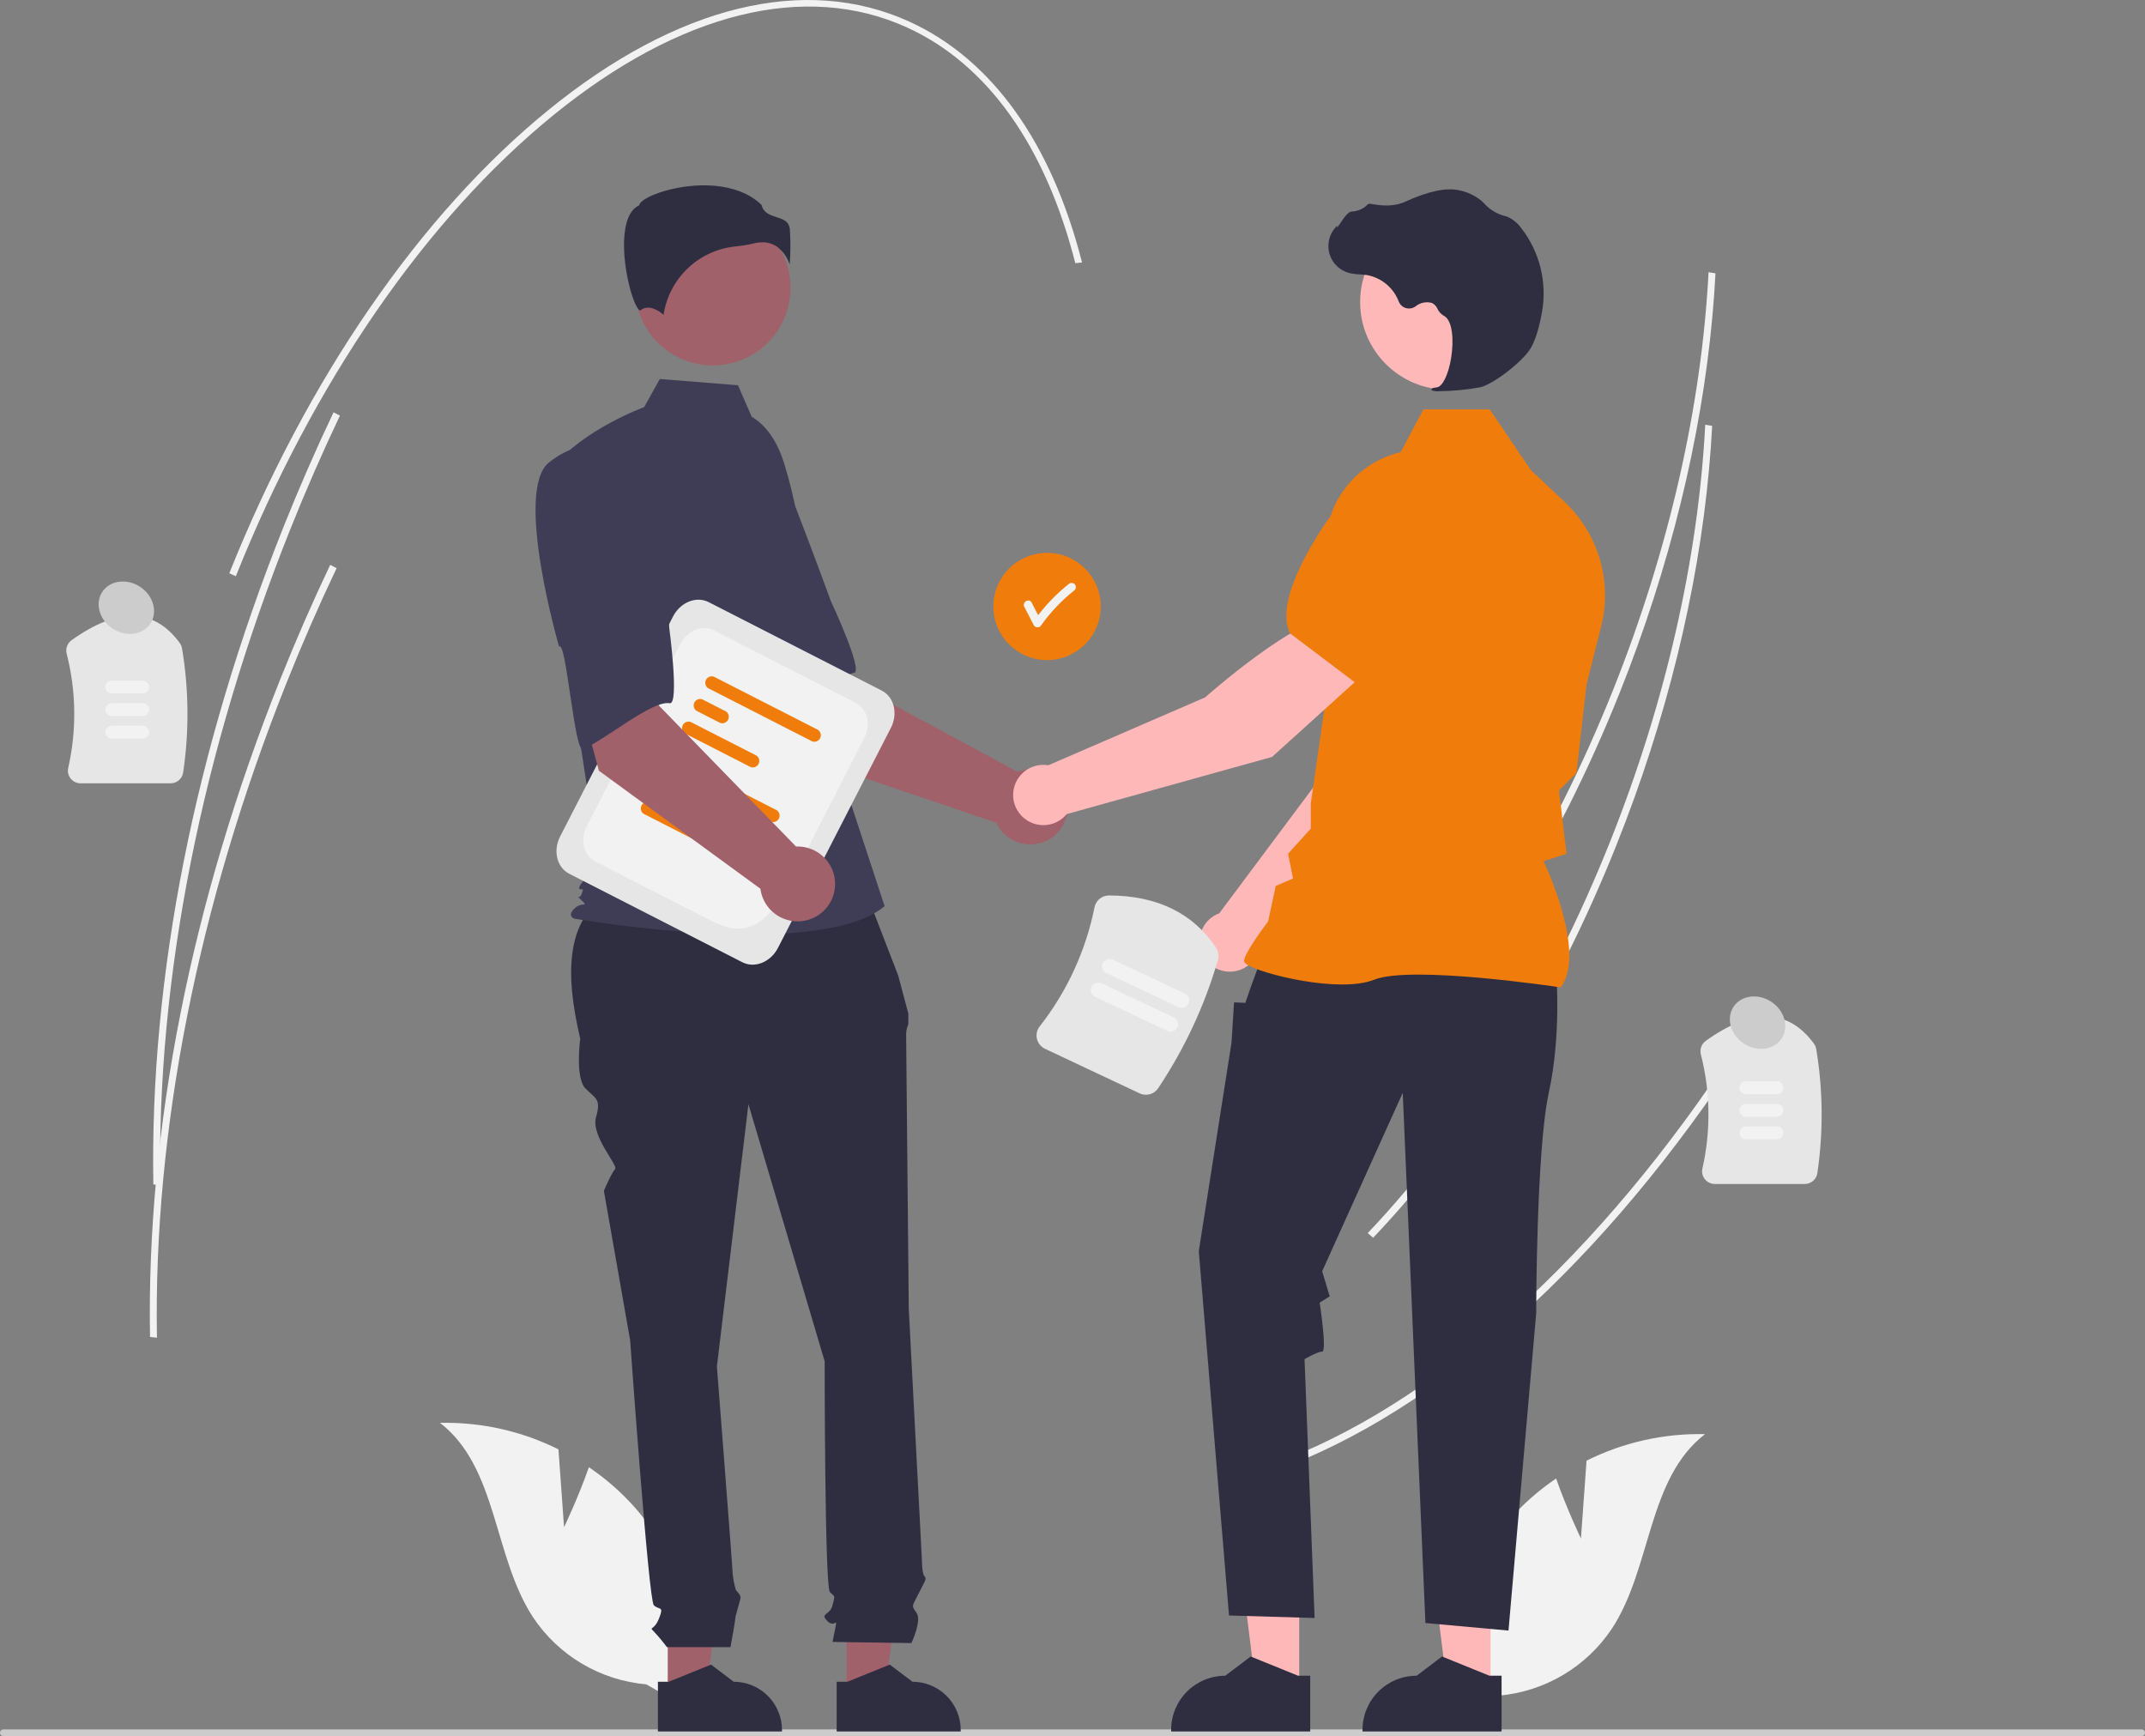 
<svg  viewBox="0 0 367 297" fill="none" xmlns="http://www.w3.org/2000/svg">
<rect x="0" y="0" width="367" height="297" fill="#808080" stroke="none"/>
<g clip-path="url(#clip0_14452_1478)">
<path d="M292.986 54.099C291.079 75.058 285.648 97.159 277.13 118.483C266.596 144.852 252.205 168.079 235.51 185.651L234.584 184.845C251.197 167.357 265.524 144.233 276.013 117.973C285.493 94.241 291.132 69.545 292.327 46.566L293.511 46.763C293.385 49.19 293.21 51.636 292.986 54.099Z" fill="#F2F2F2"/>
<path d="M300.579 175.826C277.131 213.048 248.683 239.643 220.476 250.712L219.905 249.668C247.917 238.676 276.198 212.217 299.539 175.165L300.579 175.826Z" fill="#F2F2F2"/>
<path d="M292.416 80.194C290.51 101.153 285.079 123.254 276.561 144.578C266.027 170.947 251.635 194.174 234.941 211.746L234.015 210.94C250.628 193.452 264.954 170.328 275.444 144.068C284.924 120.336 290.563 95.64 291.758 72.66L292.942 72.858C292.816 75.285 292.641 77.731 292.416 80.194Z" fill="#F2F2F2"/>
<path d="M29.182 134.003H13.798C13.469 134.003 13.144 133.93 12.848 133.788C12.552 133.645 12.292 133.438 12.088 133.181C11.886 132.931 11.743 132.638 11.671 132.325C11.599 132.012 11.599 131.686 11.67 131.373C13.136 124.922 13.044 118.216 11.402 111.807C11.298 111.386 11.323 110.942 11.474 110.535C11.625 110.127 11.894 109.774 12.248 109.52C20.159 103.843 26.389 104.008 30.765 110.011C30.963 110.285 31.094 110.6 31.148 110.933C32.318 117.947 32.382 125.1 31.34 132.134C31.268 132.653 31.009 133.129 30.612 133.472C30.216 133.816 29.708 134.004 29.182 134.003Z" fill="#E6E6E6"/>
<path d="M24.412 118.63H19.12C18.827 118.63 18.547 118.514 18.34 118.308C18.133 118.101 18.017 117.821 18.017 117.529C18.017 117.237 18.133 116.957 18.34 116.751C18.547 116.544 18.827 116.428 19.12 116.428H24.412C24.705 116.429 24.985 116.545 25.191 116.752C25.398 116.958 25.514 117.238 25.514 117.529C25.514 117.821 25.398 118.101 25.191 118.307C24.985 118.513 24.705 118.63 24.412 118.63Z" fill="#F2F2F2"/>
<path d="M24.412 122.492H19.12C18.827 122.492 18.547 122.376 18.34 122.169C18.133 121.963 18.017 121.683 18.017 121.391C18.017 121.099 18.133 120.819 18.34 120.612C18.547 120.406 18.827 120.29 19.12 120.29H24.412C24.705 120.29 24.985 120.406 25.191 120.613C25.398 120.819 25.514 121.099 25.514 121.391C25.514 121.682 25.398 121.962 25.191 122.168C24.985 122.375 24.705 122.491 24.412 122.492Z" fill="#F2F2F2"/>
<path d="M24.412 126.353H19.12C18.827 126.353 18.547 126.237 18.34 126.031C18.133 125.824 18.017 125.544 18.017 125.252C18.017 124.96 18.133 124.68 18.34 124.473C18.547 124.267 18.827 124.151 19.12 124.151H24.412C24.705 124.152 24.985 124.268 25.191 124.474C25.398 124.681 25.514 124.96 25.514 125.252C25.514 125.544 25.398 125.823 25.191 126.03C24.985 126.236 24.705 126.352 24.412 126.353Z" fill="#F2F2F2"/>
<path d="M308.784 202.542H293.399C293.07 202.543 292.746 202.469 292.45 202.327C292.154 202.185 291.894 201.977 291.689 201.72C291.487 201.47 291.345 201.177 291.273 200.864C291.2 200.551 291.2 200.226 291.272 199.912C292.737 193.461 292.645 186.755 291.003 180.347C290.9 179.925 290.925 179.481 291.075 179.074C291.226 178.666 291.496 178.313 291.85 178.06C299.761 172.383 305.991 172.547 310.367 178.55C310.564 178.824 310.695 179.139 310.75 179.472C311.919 186.486 311.984 193.639 310.942 200.673C310.869 201.193 310.611 201.668 310.214 202.011C309.817 202.355 309.309 202.544 308.784 202.542Z" fill="#E6E6E6"/>
<path d="M304.015 187.17H298.722C298.43 187.169 298.15 187.053 297.943 186.846C297.737 186.64 297.621 186.36 297.621 186.069C297.621 185.777 297.737 185.497 297.943 185.291C298.15 185.084 298.43 184.968 298.722 184.968H304.015C304.307 184.968 304.588 185.084 304.795 185.29C305.002 185.497 305.118 185.777 305.118 186.069C305.118 186.361 305.002 186.641 304.795 186.847C304.588 187.054 304.307 187.17 304.015 187.17Z" fill="#F2F2F2"/>
<path d="M304.015 191.031H298.722C298.43 191.03 298.15 190.914 297.943 190.708C297.737 190.501 297.621 190.222 297.621 189.93C297.621 189.638 297.737 189.359 297.943 189.152C298.15 188.946 298.43 188.83 298.722 188.829H304.015C304.307 188.829 304.588 188.945 304.795 189.151C305.002 189.358 305.118 189.638 305.118 189.93C305.118 190.222 305.002 190.502 304.795 190.708C304.588 190.915 304.307 191.031 304.015 191.031Z" fill="#F2F2F2"/>
<path d="M304.015 194.892H298.722C298.43 194.892 298.15 194.775 297.943 194.569C297.737 194.363 297.621 194.083 297.621 193.791C297.621 193.5 297.737 193.22 297.943 193.013C298.15 192.807 298.43 192.691 298.722 192.69H304.015C304.307 192.69 304.588 192.806 304.795 193.013C305.002 193.219 305.118 193.499 305.118 193.791C305.118 194.083 305.002 194.363 304.795 194.57C304.588 194.776 304.307 194.892 304.015 194.892Z" fill="#F2F2F2"/>
<path d="M367 296.426C367 296.501 366.985 296.576 366.957 296.646C366.928 296.716 366.885 296.779 366.832 296.832C366.778 296.886 366.715 296.928 366.645 296.957C366.575 296.986 366.5 297 366.424 297H0.576C0.423 297 0.277 296.94 0.169 296.832C0.061 296.724 0 296.578 0 296.426C0 296.273 0.061 296.127 0.169 296.02C0.277 295.912 0.423 295.851 0.576 295.851H366.424C366.5 295.851 366.575 295.866 366.645 295.895C366.715 295.923 366.778 295.966 366.832 296.019C366.885 296.072 366.928 296.136 366.957 296.206C366.985 296.275 367 296.35 367 296.426Z" fill="#CCCCCC"/>
<path d="M96.508 261.258L95.549 247.942C89.263 244.807 82.306 243.25 75.28 243.407C85.164 251.03 84.372 266.265 91.217 276.692C93.377 279.927 96.239 282.637 99.591 284.619C102.943 286.601 106.699 287.805 110.58 288.141L118.806 292.863C119.747 286.658 119.328 280.323 117.579 274.294C115.83 268.266 112.792 262.688 108.674 257.944C106.338 255.305 103.677 252.971 100.756 250.996C98.958 256.146 96.508 261.258 96.508 261.258Z" fill="#F2F2F2"/>
<path d="M270.492 263.189L271.451 249.873C277.737 246.738 284.694 245.181 291.719 245.338C281.836 252.96 282.627 268.196 275.782 278.622C273.623 281.858 270.761 284.567 267.409 286.549C264.057 288.531 260.301 289.735 256.419 290.072L248.194 294.794C247.253 288.589 247.671 282.254 249.42 276.225C251.169 270.197 254.208 264.618 258.325 259.874C260.662 257.236 263.322 254.902 266.243 252.926C268.041 258.077 270.492 263.189 270.492 263.189Z" fill="#F2F2F2"/>
<path d="M179.146 112.917C184.222 112.917 188.337 108.811 188.337 103.746C188.337 98.681 184.222 94.576 179.146 94.576C174.07 94.576 169.955 98.681 169.955 103.746C169.955 108.811 174.07 112.917 179.146 112.917Z" fill="#F07D0B"/>
<path d="M183.865 99.924C183.726 99.793 183.543 99.719 183.352 99.719C183.161 99.719 182.977 99.793 182.839 99.924C180.888 101.476 179.137 103.262 177.623 105.24C177.251 104.522 176.88 103.805 176.508 103.088C176.079 102.259 174.826 102.991 175.255 103.818C175.799 104.868 176.342 105.917 176.886 106.967C176.951 107.074 177.043 107.162 177.153 107.224C177.263 107.285 177.386 107.317 177.512 107.317C177.638 107.317 177.762 107.285 177.871 107.224C177.981 107.162 178.073 107.074 178.139 106.967C179.752 104.7 181.68 102.673 183.865 100.948C184 100.812 184.075 100.628 184.075 100.436C184.075 100.245 184 100.061 183.865 99.924Z" fill="#F2F2F2"/>
<path d="M138.021 129.751L124.161 108.033L140.211 99.457L144.423 116.027L174.103 132.03C175.275 131.609 176.544 131.537 177.756 131.824C178.968 132.11 180.07 132.743 180.928 133.643C181.786 134.544 182.363 135.674 182.588 136.896C182.813 138.118 182.677 139.379 182.197 140.526C181.716 141.672 180.911 142.654 179.881 143.352C178.851 144.05 177.639 144.434 176.394 144.457C175.149 144.48 173.924 144.14 172.869 143.481C171.813 142.821 170.973 141.869 170.451 140.741L138.021 129.751Z" fill="#A0616A"/>
<path d="M114.035 81.984C109.68 88.364 125.156 111.554 125.156 111.554C125.91 109.933 133.117 128.142 134.324 127.066C137.755 124.009 143.126 115.493 146.111 115.114C147.818 114.897 142.152 102.816 142.152 102.816C142.152 102.816 139.562 95.683 136.048 86.57C135.102 83.975 133.514 81.662 131.431 79.844C129.348 78.027 126.838 76.765 124.135 76.175C124.135 76.175 118.39 75.605 114.035 81.984Z" fill="#3F3D56"/>
<path d="M114.248 289.839L120.83 289.839L123.961 264.506L114.246 264.506L114.248 289.839Z" fill="#A0616A"/>
<path d="M112.568 287.695L114.421 287.695L121.655 284.76L125.531 287.694H125.532C127.723 287.695 129.824 288.563 131.373 290.109C132.922 291.655 133.793 293.751 133.793 295.937V296.205L112.569 296.206L112.568 287.695Z" fill="#2F2E41"/>
<path d="M144.828 289.839L151.41 289.839L154.542 264.506L144.827 264.506L144.828 289.839Z" fill="#A0616A"/>
<path d="M143.148 287.695L145.001 287.695L152.235 284.76L156.112 287.694H156.112C158.303 287.695 160.404 288.563 161.953 290.109C163.503 291.655 164.373 293.751 164.373 295.937V296.205L143.149 296.206L143.148 287.695Z" fill="#2F2E41"/>
<path d="M147.677 151.342L104.862 152.41C96.731 156.817 96.608 166.355 99.272 177.679C99.272 177.679 98.372 184.41 100.171 186.205C101.97 188 102.869 188 101.97 191.141C101.071 194.282 105.823 199.412 105.245 199.988C104.668 200.564 103.319 203.705 103.319 203.705L107.816 229.282C107.816 229.282 110.964 273.705 111.864 274.602C112.763 275.5 113.663 274.602 112.763 276.846C111.864 279.089 110.964 278.192 111.864 279.089C112.66 279.946 113.411 280.845 114.112 281.782H124.985C124.985 281.782 125.805 277.295 125.805 276.846C125.805 276.397 126.704 273.705 126.704 273.256C126.704 272.807 125.909 272.014 125.909 272.014C125.635 271.102 125.449 270.165 125.355 269.218C125.355 268.32 122.657 233.769 122.657 233.769L128.053 188.897L141.095 232.871C141.095 232.871 141.095 271.461 141.994 272.359C142.894 273.256 142.894 272.807 142.444 274.602C141.994 276.397 140.196 275.948 141.545 277.295C142.894 278.641 143.344 276.397 142.894 278.641L142.444 280.884L155.936 281.077C155.936 281.077 157.734 277.295 156.835 275.948C155.936 274.602 155.99 274.97 157.087 272.767C158.184 270.564 158.634 270.115 158.184 269.666C157.734 269.218 157.734 266.831 157.734 266.831L155.486 223.897C155.486 223.897 155.036 178.577 155.036 177.231C155.002 176.538 155.13 175.847 155.41 175.212V173.385L153.687 166.91L147.677 151.342Z" fill="#2F2E41"/>
<path d="M121.958 62.513C129.305 62.513 135.261 56.57 135.261 49.24C135.261 41.909 129.305 35.966 121.958 35.966C114.611 35.966 108.655 41.909 108.655 49.24C108.655 56.57 114.611 62.513 121.958 62.513Z" fill="#A0616A"/>
<path d="M128.609 71.286C131.474 72.986 133.189 76.109 134.173 79.288C135.995 85.172 137.092 91.257 137.439 97.406L138.478 115.816L151.352 155.015C140.195 164.435 98.257 157.156 98.257 157.156C98.257 157.156 96.969 156.728 98.257 155.443C99.544 154.159 100.797 155.297 99.51 154.012C98.223 152.728 99.11 154.159 99.539 152.874C99.968 151.59 99.539 152.446 99.11 152.018C98.681 151.59 102.432 147.736 102.432 147.736L98.999 125.235L94.708 79.849C99.858 73.427 110.214 69.641 110.214 69.641L112.89 64.835L126.269 65.903L128.609 71.286Z" fill="#3F3D56"/>
<path d="M132.924 42.188C133.958 42.957 134.724 44.031 135.114 45.258C135.264 43.253 135.274 41.24 135.143 39.234C134.986 37.825 133.991 37.508 132.84 37.14C131.8 36.809 130.624 36.434 130.307 35.065C126.125 31.006 118.846 31.211 113.864 32.627C111.123 33.406 109.546 34.407 109.405 34.993L109.375 35.114L109.264 35.169C107.151 36.224 106.74 39.553 106.767 42.159C106.818 47.071 108.518 52.649 109.475 53.102C109.526 53.127 109.539 53.117 109.561 53.099C111.003 51.949 112.762 53.186 113.535 53.859C113.99 50.806 115.458 47.994 117.704 45.871C119.95 43.749 122.843 42.438 125.923 42.149C126.929 42.052 127.926 41.885 128.909 41.65C129.407 41.521 129.919 41.454 130.434 41.45C131.32 41.437 132.189 41.694 132.924 42.188Z" fill="#2F2E41"/>
<path d="M215.506 161.919L241.095 135.99L247.837 115.253L236.988 110.875C231.614 116.284 226.081 132.843 226.081 132.843L208.615 156.233C208.476 156.285 208.337 156.339 208.2 156.404C207.396 156.783 206.703 157.362 206.189 158.086C205.675 158.81 205.357 159.654 205.265 160.537C205.173 161.419 205.311 162.31 205.666 163.124C206.02 163.938 206.579 164.647 207.288 165.182C207.997 165.717 208.833 166.061 209.714 166.18C210.595 166.299 211.492 166.189 212.319 165.861C213.145 165.533 213.872 164.998 214.431 164.307C214.989 163.616 215.359 162.794 215.506 161.919Z" fill="#FFB8B8"/>
<path d="M234.028 113.247L247.749 117.207L247.8 117.197C252.843 116.22 256.833 107.858 259.291 101.014C260.1 98.757 260.02 96.278 259.066 94.077C258.113 91.877 256.358 90.12 254.156 89.161C252.527 88.465 250.735 88.237 248.983 88.504C247.231 88.77 245.589 89.52 244.242 90.669L237.401 96.547L234.028 113.247Z" fill="#F07D0B"/>
<path d="M222.289 289.069L214.91 289.069L211.4 260.671L222.29 260.671L222.289 289.069Z" fill="#FFB8B8"/>
<path d="M224.172 286.665L222.095 286.665L213.986 283.375L209.64 286.665H209.64C207.184 286.665 204.828 287.638 203.091 289.371C201.355 291.104 200.379 293.454 200.379 295.905V296.205L224.171 296.206L224.172 286.665Z" fill="#2F2E41"/>
<path d="M255.031 289.069L247.652 289.069L244.142 260.671L255.032 260.671L255.031 289.069Z" fill="#FFB8B8"/>
<path d="M256.913 286.665L254.836 286.665L246.727 283.375L242.381 286.665H242.381C239.925 286.665 237.569 287.638 235.833 289.371C234.096 291.104 233.12 293.454 233.12 295.905V296.205L256.912 296.206L256.913 286.665Z" fill="#2F2E41"/>
<path d="M266.282 166.748C266.282 166.748 267.143 177.064 264.989 186.951C262.835 196.838 262.835 224.681 262.835 224.681L258.096 278.939L243.88 277.65L240.003 186.951L226.217 217.47L227.509 221.769L225.788 222.844C225.788 222.844 227.078 231.226 226.217 231.226C225.355 231.226 223.201 232.515 223.201 232.515L224.924 276.79L210.277 276.36L205.107 214.032L210.708 178.354L211.139 171.476L213.077 171.556L214.064 168.682L215.878 163.739L266.282 166.748Z" fill="#2F2E41"/>
<path d="M267.027 168.915L267.103 168.807C271.204 163.079 265.037 149.314 264.107 147.319L268.024 146.05L267.142 138.568L266.724 135.232L269.719 132.244L269.727 132.169L271.45 117.125L273.956 107.132C274.9 103.354 274.819 99.394 273.723 95.658C272.626 91.922 270.552 88.544 267.715 85.871L261.924 80.423L254.885 70.032H243.535L239.643 77.366C235.87 78.236 232.522 80.4 230.184 83.479C227.845 86.559 226.662 90.36 226.843 94.219L227.725 113.456L224.272 137.408L224.27 141.743L220.384 146.052L221.233 150.285L218.276 151.549L216.97 157.629C216.429 158.341 212.862 163.087 212.862 164.384C212.862 164.579 213.006 164.767 213.316 164.976C215.746 166.618 229.182 169.967 235.129 167.592C241.463 165.065 266.642 168.856 266.896 168.895L267.027 168.915Z" fill="#F07D0B"/>
<path d="M247.744 66.677C256.046 66.677 262.776 59.962 262.776 51.678C262.776 43.395 256.046 36.68 247.744 36.68C239.442 36.68 232.712 43.395 232.712 51.678C232.712 59.962 239.442 66.677 247.744 66.677Z" fill="#FFB8B8"/>
<path d="M246.304 66.92C248.632 66.896 250.953 66.674 253.243 66.256C255.511 65.735 260.513 61.876 261.876 59.596C262.889 57.901 263.497 55.281 263.829 53.382C264.276 50.867 264.19 48.288 263.575 45.809C262.96 43.33 261.83 41.008 260.259 38.992C259.653 38.148 258.83 37.483 257.876 37.067C257.792 37.037 257.705 37.01 257.618 36.988C256.235 36.663 254.982 35.933 254.019 34.892C253.831 34.681 253.629 34.484 253.414 34.302C252.333 33.439 251.063 32.843 249.707 32.563C247.516 32.038 244.382 32.696 240.393 34.52C238.389 35.436 236.164 35.18 234.45 34.855C234.354 34.839 234.255 34.849 234.164 34.883C234.072 34.916 233.991 34.974 233.929 35.048C233.221 35.746 232.275 36.151 231.28 36.182C230.671 36.224 230.054 37.083 229.309 38.2C229.14 38.454 228.943 38.75 228.8 38.931L228.771 38.592L228.437 38.98C227.91 39.59 227.547 40.323 227.381 41.11C227.215 41.898 227.251 42.715 227.486 43.485C227.722 44.255 228.149 44.953 228.727 45.514C229.306 46.075 230.017 46.48 230.795 46.693C231.413 46.84 232.043 46.924 232.678 46.943C233.062 46.968 233.46 46.993 233.842 47.049C235.069 47.267 236.218 47.799 237.178 48.592C238.138 49.386 238.874 50.414 239.317 51.577C239.421 51.845 239.586 52.086 239.799 52.281C240.012 52.476 240.266 52.62 240.544 52.701C240.821 52.782 241.113 52.799 241.397 52.749C241.682 52.7 241.951 52.586 242.185 52.416C242.573 52.098 243.032 51.878 243.524 51.776C244.016 51.673 244.525 51.691 245.008 51.828C245.429 52.047 245.761 52.404 245.949 52.838C246.176 53.322 246.542 53.727 247.001 54.001C248.566 54.756 248.764 58.273 248.285 61.222C247.824 64.064 246.82 66.137 245.844 66.263C245.092 66.361 245.007 66.416 244.956 66.551L244.911 66.671L244.998 66.78C245.418 66.92 245.863 66.968 246.304 66.92Z" fill="#2F2E41"/>
<path d="M233.832 114.851L226.606 105.665C219.247 107.687 206.187 119.302 206.187 119.302L179.368 130.914C178.473 130.764 177.554 130.852 176.703 131.169C175.853 131.486 175.102 132.021 174.524 132.72C173.947 133.419 173.564 134.257 173.415 135.15C173.266 136.044 173.355 136.961 173.674 137.809C173.992 138.657 174.529 139.406 175.23 139.981C175.932 140.556 176.772 140.937 177.668 141.085C178.563 141.233 179.482 141.143 180.331 140.824C181.181 140.505 181.931 139.968 182.507 139.268L217.64 129.488L233.832 114.851Z" fill="#FFB8B8"/>
<path d="M232.101 116.951L243.501 104.27L244.134 95.285C244.252 93.52 243.873 91.758 243.04 90.197C242.207 88.637 240.953 87.34 239.419 86.453C237.333 85.264 234.872 84.911 232.534 85.464C230.196 86.017 228.156 87.435 226.827 89.431C222.798 95.489 218.464 103.68 220.694 108.297L220.717 108.344L232.101 116.951Z" fill="#F07D0B"/>
<path d="M127.02 164.615L97.388 149.473C95.281 148.396 94.583 145.539 95.832 143.105L115.152 105.464C116.402 103.03 119.133 101.925 121.241 103.002L150.872 118.144C152.98 119.221 153.678 122.078 152.429 124.513L133.108 162.153C131.859 164.588 129.127 165.692 127.02 164.615Z" fill="#E6E6E6"/>
<path d="M121.958 157.654L101.826 147.366C99.852 146.357 99.198 143.682 100.368 141.402L116.419 110.131C117.589 107.851 120.147 106.817 122.121 107.826L146.436 120.251C148.41 121.26 149.064 123.935 147.894 126.215L139.174 143.203C133.962 153.359 130.75 162.147 121.958 157.654Z" fill="#F2F2F2"/>
<path d="M131.912 140.577L114.08 131.465C113.862 131.31 113.707 131.082 113.644 130.822C113.581 130.563 113.613 130.289 113.735 130.051C113.857 129.813 114.061 129.627 114.309 129.527C114.557 129.427 114.833 129.419 115.086 129.505L132.918 138.617C133.136 138.772 133.291 139 133.354 139.26C133.417 139.519 133.385 139.793 133.263 140.03C133.141 140.268 132.937 140.454 132.689 140.555C132.441 140.655 132.165 140.663 131.912 140.577Z" fill="#F07D0B"/>
<path d="M116.161 137.416L112.092 135.337C111.874 135.182 111.719 134.954 111.656 134.694C111.592 134.435 111.625 134.161 111.747 133.923C111.869 133.686 112.072 133.5 112.32 133.399C112.569 133.299 112.845 133.291 113.098 133.377L117.167 135.456C117.385 135.611 117.54 135.839 117.604 136.099C117.667 136.359 117.635 136.632 117.513 136.87C117.391 137.108 117.187 137.294 116.939 137.394C116.691 137.494 116.415 137.502 116.161 137.416Z" fill="#F07D0B"/>
<path d="M121.381 144.972L110.105 139.209C109.887 139.054 109.732 138.826 109.668 138.566C109.605 138.307 109.637 138.033 109.759 137.796C109.881 137.558 110.085 137.372 110.333 137.271C110.581 137.171 110.857 137.163 111.111 137.249L122.387 143.012C122.605 143.167 122.76 143.395 122.824 143.654C122.887 143.914 122.855 144.187 122.733 144.425C122.611 144.663 122.407 144.849 122.159 144.949C121.911 145.05 121.635 145.057 121.381 144.972V144.972Z" fill="#F07D0B"/>
<path d="M138.967 126.829L121.136 117.717C120.918 117.562 120.763 117.334 120.7 117.075C120.636 116.815 120.669 116.542 120.791 116.304C120.913 116.066 121.116 115.88 121.364 115.78C121.613 115.679 121.889 115.671 122.142 115.757L139.973 124.869C140.191 125.024 140.346 125.253 140.41 125.512C140.473 125.772 140.441 126.045 140.319 126.283C140.197 126.521 139.993 126.707 139.745 126.807C139.497 126.907 139.221 126.915 138.967 126.829Z" fill="#F07D0B"/>
<path d="M123.218 123.669L119.149 121.59C118.931 121.435 118.776 121.206 118.712 120.947C118.649 120.687 118.681 120.414 118.803 120.176C118.925 119.938 119.129 119.752 119.377 119.652C119.625 119.552 119.901 119.544 120.155 119.63L124.224 121.709C124.442 121.864 124.597 122.092 124.66 122.352C124.724 122.611 124.692 122.885 124.569 123.123C124.447 123.36 124.244 123.546 123.996 123.647C123.748 123.747 123.472 123.755 123.218 123.669Z" fill="#F07D0B"/>
<path d="M128.438 131.224L117.161 125.462C116.943 125.307 116.789 125.079 116.725 124.819C116.662 124.559 116.694 124.286 116.816 124.048C116.938 123.81 117.142 123.624 117.39 123.524C117.638 123.424 117.914 123.416 118.167 123.502L129.444 129.264C129.662 129.419 129.817 129.647 129.88 129.907C129.944 130.166 129.911 130.44 129.789 130.678C129.667 130.916 129.464 131.102 129.216 131.202C128.967 131.302 128.691 131.31 128.438 131.224L128.438 131.224Z" fill="#F07D0B"/>
<path d="M102.467 131.845L95.772 106.979L113.661 103.601L112.699 120.668L136.203 144.816C137.447 144.765 138.679 145.077 139.749 145.713C140.819 146.349 141.681 147.282 142.228 148.397C142.776 149.513 142.987 150.764 142.834 151.998C142.682 153.231 142.173 154.393 141.37 155.343C140.567 156.293 139.504 156.989 138.312 157.346C137.119 157.704 135.848 157.708 134.653 157.357C133.458 157.006 132.392 156.316 131.583 155.371C130.775 154.425 130.26 153.266 130.1 152.034L102.467 131.845Z" fill="#A0616A"/>
<path d="M93.942 79.1C87.87 83.882 95.663 110.636 95.663 110.636C96.87 109.315 98.272 128.842 99.747 128.177C103.938 126.288 111.621 119.771 114.583 120.302C116.277 120.606 114.502 107.386 114.502 107.386C114.502 107.386 114.176 99.806 113.563 90.061C113.44 87.303 112.621 84.62 111.18 82.263C109.739 79.906 107.724 77.951 105.323 76.58C105.323 76.58 100.014 74.317 93.942 79.1Z" fill="#3F3D56"/>
<path d="M194.974 187.037L178.804 179.418C178.458 179.256 178.154 179.018 177.913 178.722C177.673 178.426 177.503 178.079 177.416 177.708C177.328 177.345 177.324 176.967 177.404 176.602C177.483 176.237 177.645 175.895 177.876 175.601C182.56 169.628 185.776 162.643 187.267 155.207C187.38 154.637 187.687 154.124 188.136 153.755C188.585 153.387 189.149 153.185 189.73 153.184C197.977 153.212 204.14 156.216 208.049 162.113C208.255 162.42 208.391 162.768 208.449 163.132C208.506 163.497 208.483 163.87 208.382 164.225C206.119 172.008 202.675 179.399 198.171 186.141C197.836 186.651 197.328 187.023 196.74 187.187C196.153 187.352 195.525 187.299 194.974 187.037Z" fill="#E6E6E6"/>
<path d="M199.73 176.352L187.367 170.526C187.059 170.381 186.822 170.12 186.707 169.801C186.592 169.481 186.609 169.13 186.755 168.823C186.9 168.516 187.161 168.279 187.482 168.164C187.802 168.05 188.154 168.067 188.462 168.212L200.826 174.037C200.978 174.109 201.115 174.21 201.228 174.334C201.341 174.459 201.428 174.604 201.485 174.762C201.542 174.921 201.567 175.088 201.559 175.256C201.551 175.424 201.51 175.589 201.438 175.741C201.366 175.893 201.265 176.029 201.14 176.142C201.015 176.255 200.869 176.342 200.711 176.399C200.552 176.456 200.384 176.481 200.216 176.473C200.048 176.464 199.883 176.423 199.73 176.352H199.73Z" fill="#F2F2F2"/>
<path d="M201.651 172.293L189.288 166.468C188.98 166.323 188.743 166.062 188.628 165.743C188.513 165.423 188.53 165.071 188.676 164.764C188.821 164.457 189.082 164.221 189.402 164.106C189.723 163.992 190.075 164.009 190.383 164.154L202.746 169.979C203.054 170.124 203.291 170.385 203.406 170.704C203.521 171.024 203.504 171.376 203.359 171.682C203.213 171.989 202.952 172.226 202.632 172.341C202.311 172.455 201.959 172.438 201.651 172.293V172.293Z" fill="#F2F2F2"/>
<path d="M185.131 44.896L183.98 45.021C178.849 24.902 168.903 10.963 155.216 4.712C137.817 -3.235 116.302 2.101 94.635 19.737C72.858 37.463 53.579 65.462 40.351 98.578L39.234 98.068C52.521 64.808 71.898 36.673 93.797 18.849C115.807 0.934 137.76 -4.441 155.615 3.714C169.694 10.144 179.9 24.384 185.131 44.896Z" fill="#F2F2F2"/>
<path d="M58.161 71.099C55.151 77.425 52.288 83.979 49.652 90.579C34.482 128.556 26.794 167.342 27.422 202.743L26.237 202.617C25.608 167.084 33.318 128.165 48.536 90.069C51.179 83.451 54.05 76.878 57.069 70.534L58.161 71.099Z" fill="#F2F2F2"/>
<path d="M57.592 97.194C54.582 103.52 51.719 110.074 49.083 116.674C33.913 154.651 26.225 193.437 26.853 228.838L25.668 228.712C25.039 193.179 32.748 154.26 47.966 116.164C50.61 109.546 53.481 102.973 56.499 96.629L57.592 97.194Z" fill="#F2F2F2"/>
<path d="M25.725 106.684C27.035 104.719 26.259 101.905 23.992 100.4C21.724 98.894 18.823 99.267 17.513 101.233C16.202 103.199 16.978 106.013 19.245 107.518C21.513 109.023 24.414 108.65 25.725 106.684Z" fill="#CCCCCC"/>
<path d="M304.815 177.67C306.126 175.705 305.35 172.891 303.083 171.386C300.815 169.88 297.914 170.253 296.604 172.219C295.293 174.185 296.069 176.999 298.336 178.504C300.604 180.009 303.505 179.636 304.815 177.67Z" fill="#CCCCCC"/>
</g>
<defs>
<clipPath id="clip0_14452_1478">
<rect width="367" height="297" fill="white"/>
</clipPath>
</defs>
</svg>
